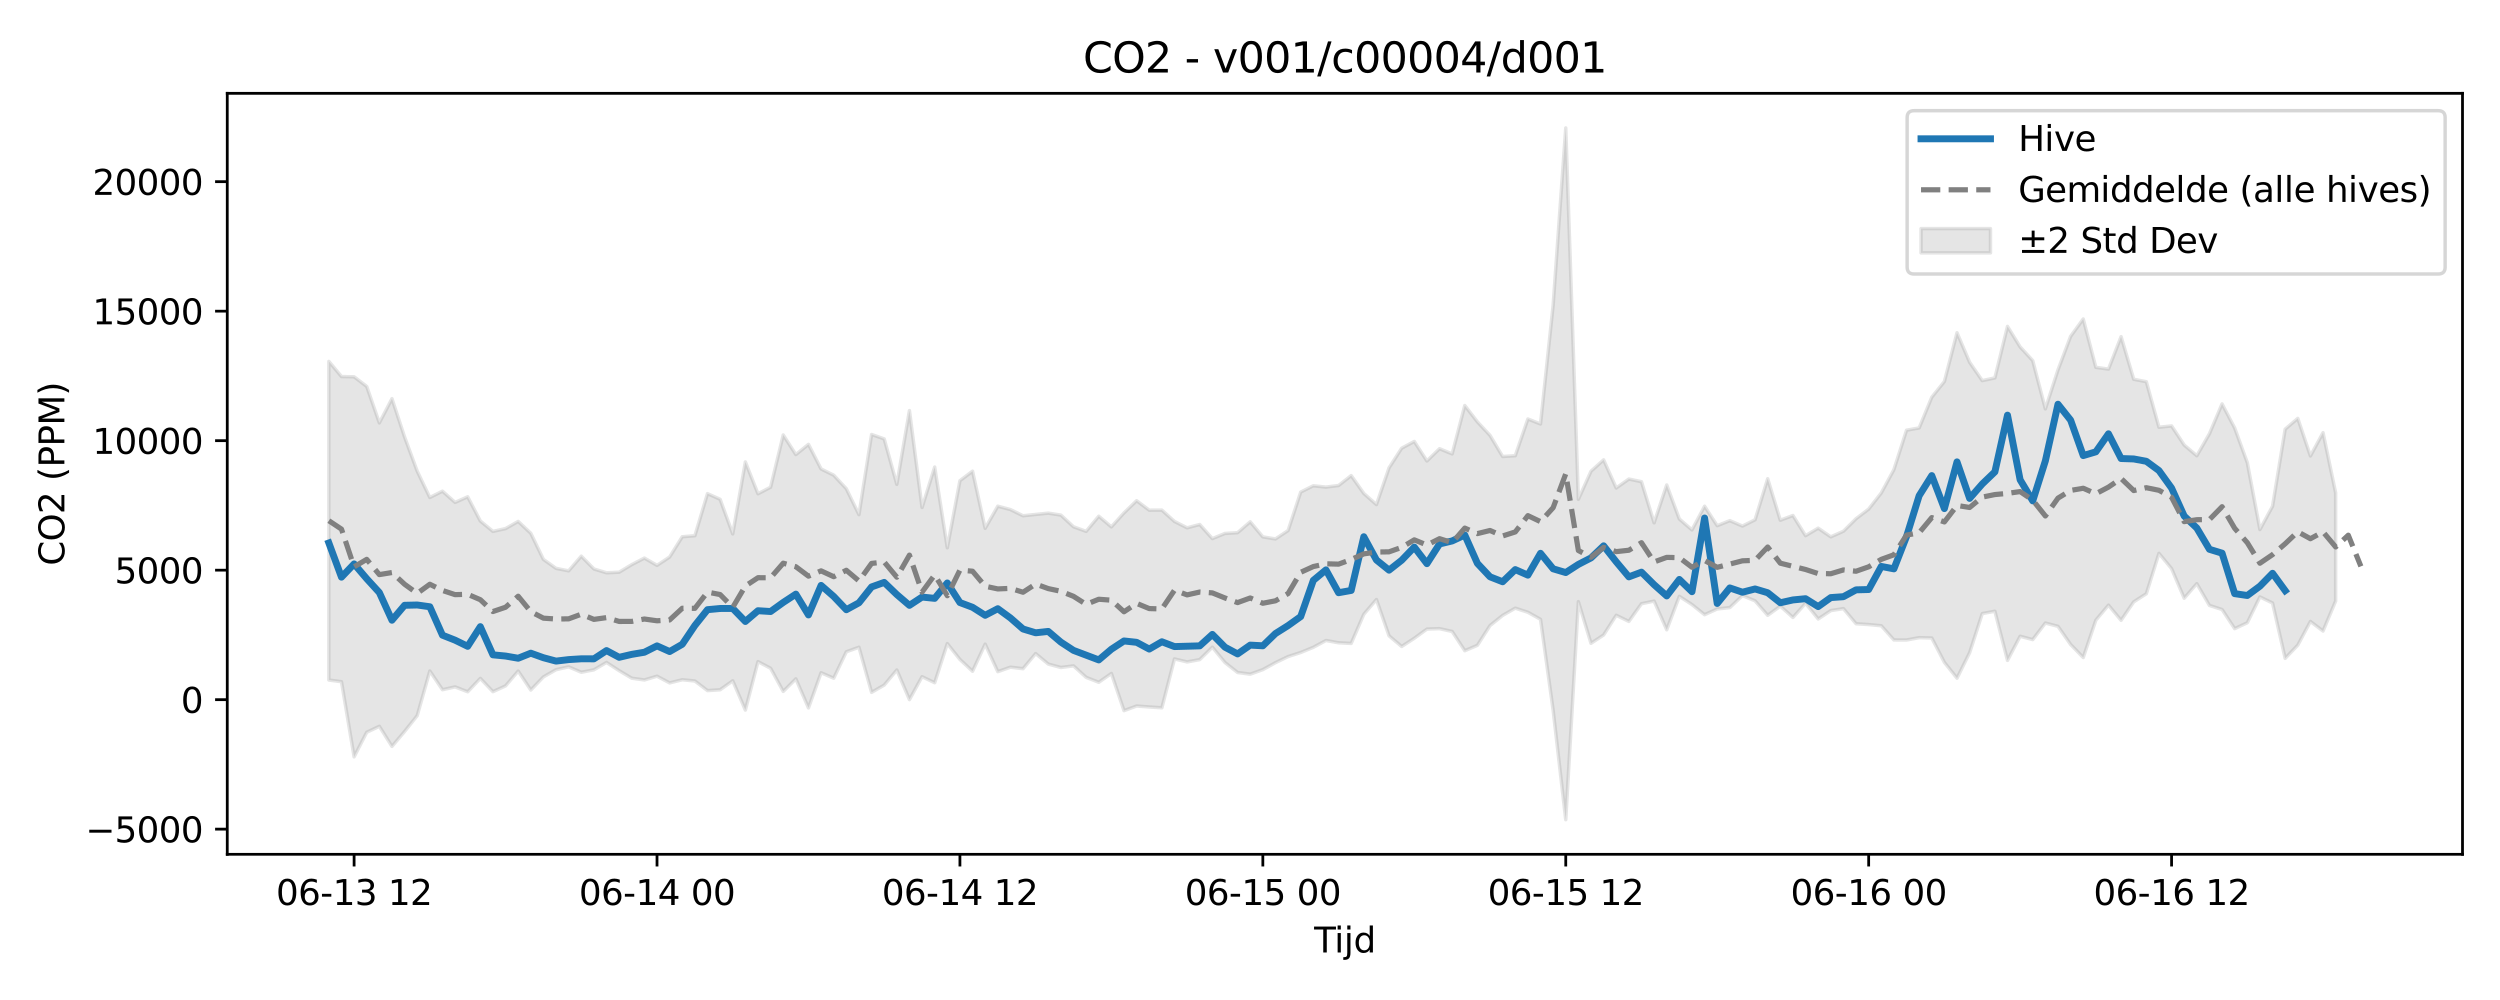 <?xml version="1.0" encoding="utf-8" standalone="no"?>
<!DOCTYPE svg PUBLIC "-//W3C//DTD SVG 1.1//EN"
  "http://www.w3.org/Graphics/SVG/1.1/DTD/svg11.dtd">
<svg xmlns:xlink="http://www.w3.org/1999/xlink" width="720pt" height="288pt" viewBox="0 0 720 288" xmlns="http://www.w3.org/2000/svg" version="1.1">
 <defs>
  <style type="text/css">*{stroke-linejoin: round; stroke-linecap: butt}</style>
 </defs>
 <g id="figure_1">
  <g id="patch_1">
   <path d="M 0 288 
L 720 288 
L 720 0 
L 0 0 
z
" style="fill: #ffffff"/>
  </g>
  <g id="axes_1">
   <g id="patch_2">
    <path d="M 65.45 246.04 
L 709.2 246.04 
L 709.2 26.88 
L 65.45 26.88 
z
" style="fill: #ffffff"/>
   </g>
   <g id="FillBetweenPolyCollection_1">
    <defs>
     <path id="mc072b620e5" d="M 94.711 -183.919 
L 94.711 -92.146 
L 98.346 -91.667 
L 101.981 -70.025 
L 105.616 -77.105 
L 109.251 -78.826 
L 112.886 -73.033 
L 116.521 -77.326 
L 120.156 -81.9 
L 123.791 -94.753 
L 127.426 -89.359 
L 131.061 -90.175 
L 134.696 -88.765 
L 138.331 -92.623 
L 141.966 -88.799 
L 145.601 -90.46 
L 149.236 -94.729 
L 152.871 -89.267 
L 156.506 -93.043 
L 160.141 -95.125 
L 163.775 -95.951 
L 167.41 -94.386 
L 171.045 -95.094 
L 174.68 -97.216 
L 178.315 -94.846 
L 181.95 -92.675 
L 185.585 -92.169 
L 189.22 -93.253 
L 192.855 -91.318 
L 196.49 -92.23 
L 200.125 -91.872 
L 203.76 -89.106 
L 207.395 -89.343 
L 211.03 -91.931 
L 214.665 -83.498 
L 218.3 -97.453 
L 221.935 -95.531 
L 225.57 -88.867 
L 229.205 -92.489 
L 232.84 -84.114 
L 236.474 -94.251 
L 240.109 -92.673 
L 243.744 -100.279 
L 247.379 -101.599 
L 251.014 -88.6 
L 254.649 -90.69 
L 258.284 -95.039 
L 261.919 -86.505 
L 265.554 -93.111 
L 269.189 -91.373 
L 272.824 -102.642 
L 276.459 -98.077 
L 280.094 -94.677 
L 283.729 -102.485 
L 287.364 -94.556 
L 290.999 -95.847 
L 294.634 -95.41 
L 298.269 -99.769 
L 301.904 -96.746 
L 305.539 -95.76 
L 309.174 -96.229 
L 312.808 -92.921 
L 316.443 -91.501 
L 320.078 -94.04 
L 323.713 -83.333 
L 327.348 -84.666 
L 330.983 -84.392 
L 334.618 -84.155 
L 338.253 -98.231 
L 341.888 -97.361 
L 345.523 -98.034 
L 349.158 -101.612 
L 352.793 -97.188 
L 356.428 -94.32 
L 360.063 -93.838 
L 363.698 -95.147 
L 367.333 -97.151 
L 370.968 -98.906 
L 374.603 -100.079 
L 378.238 -101.571 
L 381.873 -103.537 
L 385.508 -102.876 
L 389.142 -102.69 
L 392.777 -111.082 
L 396.412 -115.342 
L 400.047 -104.881 
L 403.682 -101.808 
L 407.317 -104.176 
L 410.952 -106.823 
L 414.587 -106.947 
L 418.222 -106.138 
L 421.857 -100.593 
L 425.492 -102.142 
L 429.127 -107.837 
L 432.762 -110.757 
L 436.397 -112.848 
L 440.032 -111.665 
L 443.667 -109.635 
L 447.302 -83.462 
L 450.937 -51.922 
L 454.572 -114.728 
L 458.207 -102.727 
L 461.842 -105.119 
L 465.476 -110.8 
L 469.111 -109.027 
L 472.746 -114.128 
L 476.381 -114.89 
L 480.016 -106.621 
L 483.651 -116.256 
L 487.286 -113.887 
L 490.921 -110.962 
L 494.556 -112.621 
L 498.191 -113.01 
L 501.826 -116.474 
L 505.461 -114.95 
L 509.096 -110.785 
L 512.731 -113.436 
L 516.366 -110.164 
L 520.001 -114.25 
L 523.636 -109.734 
L 527.271 -112.144 
L 530.906 -112.714 
L 534.541 -108.359 
L 538.176 -108.127 
L 541.81 -107.779 
L 545.445 -103.692 
L 549.08 -103.679 
L 552.715 -104.349 
L 556.35 -104.258 
L 559.985 -97.239 
L 563.62 -92.678 
L 567.255 -100.042 
L 570.89 -111.285 
L 574.525 -111.964 
L 578.16 -97.81 
L 581.795 -104.757 
L 585.43 -103.792 
L 589.065 -108.566 
L 592.7 -107.614 
L 596.335 -102.397 
L 599.97 -98.628 
L 603.605 -109.397 
L 607.24 -113.721 
L 610.875 -109.35 
L 614.51 -114.662 
L 618.144 -117.004 
L 621.779 -128.64 
L 625.414 -124.228 
L 629.049 -115.707 
L 632.684 -119.904 
L 636.319 -113.635 
L 639.954 -112.463 
L 643.589 -106.946 
L 647.224 -108.648 
L 650.859 -116.092 
L 654.494 -114.327 
L 658.129 -98.391 
L 661.764 -102.199 
L 665.399 -109.024 
L 669.034 -106.263 
L 672.669 -114.899 
L 672.669 -146.052 
L 672.669 -146.052 
L 669.034 -163.387 
L 665.399 -156.678 
L 661.764 -167.501 
L 658.129 -164.401 
L 654.494 -142.211 
L 650.859 -135.491 
L 647.224 -154.757 
L 643.589 -164.732 
L 639.954 -171.676 
L 636.319 -163.089 
L 632.684 -156.741 
L 629.049 -159.83 
L 625.414 -165.336 
L 621.779 -164.953 
L 618.144 -178.072 
L 614.51 -178.773 
L 610.875 -191.04 
L 607.24 -181.701 
L 603.605 -182.203 
L 599.97 -196.134 
L 596.335 -191.124 
L 592.7 -181.463 
L 589.065 -170.238 
L 585.43 -184.132 
L 581.795 -188.093 
L 578.16 -193.996 
L 574.525 -179.17 
L 570.89 -178.381 
L 567.255 -183.655 
L 563.62 -192.173 
L 559.985 -178.124 
L 556.35 -173.602 
L 552.715 -164.756 
L 549.08 -164.106 
L 545.445 -152.756 
L 541.81 -146.032 
L 538.176 -141.385 
L 534.541 -138.612 
L 530.906 -135.009 
L 527.271 -133.388 
L 523.636 -135.889 
L 520.001 -133.726 
L 516.366 -139.544 
L 512.731 -138.172 
L 509.096 -150.125 
L 505.461 -138.306 
L 501.826 -136.493 
L 498.191 -138.059 
L 494.556 -136.603 
L 490.921 -142.207 
L 487.286 -135.382 
L 483.651 -138.537 
L 480.016 -148.33 
L 476.381 -137.431 
L 472.746 -149.275 
L 469.111 -150.034 
L 465.476 -147.462 
L 461.842 -155.562 
L 458.207 -152.287 
L 454.572 -144.189 
L 450.937 -251.158 
L 447.302 -200.111 
L 443.667 -165.897 
L 440.032 -167.327 
L 436.397 -156.754 
L 432.762 -156.527 
L 429.127 -162.604 
L 425.492 -166.506 
L 421.857 -171.218 
L 418.222 -157.275 
L 414.587 -158.775 
L 410.952 -155.239 
L 407.317 -160.866 
L 403.682 -158.917 
L 400.047 -153.259 
L 396.412 -142.679 
L 392.777 -145.888 
L 389.142 -151.028 
L 385.508 -148.176 
L 381.873 -147.72 
L 378.238 -148.097 
L 374.603 -146.282 
L 370.968 -135.204 
L 367.333 -132.785 
L 363.698 -133.38 
L 360.063 -137.726 
L 356.428 -134.586 
L 352.793 -134.373 
L 349.158 -132.884 
L 345.523 -136.946 
L 341.888 -135.988 
L 338.253 -137.823 
L 334.618 -141.093 
L 330.983 -141.068 
L 327.348 -143.794 
L 323.713 -140.287 
L 320.078 -136.258 
L 316.443 -139.332 
L 312.808 -134.972 
L 309.174 -136.283 
L 305.539 -139.653 
L 301.904 -140.22 
L 298.269 -139.842 
L 294.634 -139.461 
L 290.999 -141.251 
L 287.364 -142.219 
L 283.729 -135.845 
L 280.094 -152.302 
L 276.459 -149.556 
L 272.824 -130.228 
L 269.189 -153.494 
L 265.554 -141.839 
L 261.919 -169.746 
L 258.284 -148.506 
L 254.649 -161.596 
L 251.014 -162.873 
L 247.379 -139.775 
L 243.744 -147.24 
L 240.109 -151.15 
L 236.474 -152.936 
L 232.84 -160.024 
L 229.205 -157.084 
L 225.57 -162.736 
L 221.935 -147.691 
L 218.3 -145.794 
L 214.665 -154.967 
L 211.03 -134.237 
L 207.395 -144.201 
L 203.76 -145.837 
L 200.125 -133.715 
L 196.49 -133.42 
L 192.855 -127.591 
L 189.22 -125.173 
L 185.585 -127.277 
L 181.95 -125.395 
L 178.315 -123.208 
L 174.68 -123.035 
L 171.045 -124.143 
L 167.41 -127.826 
L 163.775 -123.599 
L 160.141 -124.314 
L 156.506 -126.894 
L 152.871 -134.415 
L 149.236 -137.834 
L 145.601 -135.767 
L 141.966 -134.962 
L 138.331 -137.955 
L 134.696 -144.923 
L 131.061 -143.313 
L 127.426 -146.543 
L 123.791 -144.717 
L 120.156 -152.308 
L 116.521 -162.146 
L 112.886 -173.185 
L 109.251 -166.202 
L 105.616 -176.705 
L 101.981 -179.485 
L 98.346 -179.556 
L 94.711 -183.919 
z
" style="stroke: #808080; stroke-opacity: 0.2"/>
    </defs>
    <g clip-path="url(#p31de85ce19)">
     <use xlink:href="#mc072b620e5" x="0" y="288" style="fill: #808080; fill-opacity: 0.2; stroke: #808080; stroke-opacity: 0.2"/>
    </g>
   </g>
   <g id="matplotlib.axis_1">
    <g id="xtick_1">
     <g id="line2d_1">
      <defs>
       <path id="m8d63c9d6bc" d="M 0 0 
L 0 3.5 
" style="stroke: #000000; stroke-width: 0.8"/>
      </defs>
      <g>
       <use xlink:href="#m8d63c9d6bc" x="101.981" y="246.04" style="stroke: #000000; stroke-width: 0.8"/>
      </g>
     </g>
     <g id="text_1">
      <!-- 06-13 12 -->
      <g transform="translate(79.501 260.638) scale(0.1 -0.1)">
       <defs>
        <path id="DejaVuSans-30" d="M 2034 4250 
Q 1547 4250 1301 3770 
Q 1056 3291 1056 2328 
Q 1056 1369 1301 889 
Q 1547 409 2034 409 
Q 2525 409 2770 889 
Q 3016 1369 3016 2328 
Q 3016 3291 2770 3770 
Q 2525 4250 2034 4250 
z
M 2034 4750 
Q 2819 4750 3233 4129 
Q 3647 3509 3647 2328 
Q 3647 1150 3233 529 
Q 2819 -91 2034 -91 
Q 1250 -91 836 529 
Q 422 1150 422 2328 
Q 422 3509 836 4129 
Q 1250 4750 2034 4750 
z
" transform="scale(0.016)"/>
        <path id="DejaVuSans-36" d="M 2113 2584 
Q 1688 2584 1439 2293 
Q 1191 2003 1191 1497 
Q 1191 994 1439 701 
Q 1688 409 2113 409 
Q 2538 409 2786 701 
Q 3034 994 3034 1497 
Q 3034 2003 2786 2293 
Q 2538 2584 2113 2584 
z
M 3366 4563 
L 3366 3988 
Q 3128 4100 2886 4159 
Q 2644 4219 2406 4219 
Q 1781 4219 1451 3797 
Q 1122 3375 1075 2522 
Q 1259 2794 1537 2939 
Q 1816 3084 2150 3084 
Q 2853 3084 3261 2657 
Q 3669 2231 3669 1497 
Q 3669 778 3244 343 
Q 2819 -91 2113 -91 
Q 1303 -91 875 529 
Q 447 1150 447 2328 
Q 447 3434 972 4092 
Q 1497 4750 2381 4750 
Q 2619 4750 2861 4703 
Q 3103 4656 3366 4563 
z
" transform="scale(0.016)"/>
        <path id="DejaVuSans-2d" d="M 313 2009 
L 1997 2009 
L 1997 1497 
L 313 1497 
L 313 2009 
z
" transform="scale(0.016)"/>
        <path id="DejaVuSans-31" d="M 794 531 
L 1825 531 
L 1825 4091 
L 703 3866 
L 703 4441 
L 1819 4666 
L 2450 4666 
L 2450 531 
L 3481 531 
L 3481 0 
L 794 0 
L 794 531 
z
" transform="scale(0.016)"/>
        <path id="DejaVuSans-33" d="M 2597 2516 
Q 3050 2419 3304 2112 
Q 3559 1806 3559 1356 
Q 3559 666 3084 287 
Q 2609 -91 1734 -91 
Q 1441 -91 1130 -33 
Q 819 25 488 141 
L 488 750 
Q 750 597 1062 519 
Q 1375 441 1716 441 
Q 2309 441 2620 675 
Q 2931 909 2931 1356 
Q 2931 1769 2642 2001 
Q 2353 2234 1838 2234 
L 1294 2234 
L 1294 2753 
L 1863 2753 
Q 2328 2753 2575 2939 
Q 2822 3125 2822 3475 
Q 2822 3834 2567 4026 
Q 2313 4219 1838 4219 
Q 1578 4219 1281 4162 
Q 984 4106 628 3988 
L 628 4550 
Q 988 4650 1302 4700 
Q 1616 4750 1894 4750 
Q 2613 4750 3031 4423 
Q 3450 4097 3450 3541 
Q 3450 3153 3228 2886 
Q 3006 2619 2597 2516 
z
" transform="scale(0.016)"/>
        <path id="DejaVuSans-20" transform="scale(0.016)"/>
        <path id="DejaVuSans-32" d="M 1228 531 
L 3431 531 
L 3431 0 
L 469 0 
L 469 531 
Q 828 903 1448 1529 
Q 2069 2156 2228 2338 
Q 2531 2678 2651 2914 
Q 2772 3150 2772 3378 
Q 2772 3750 2511 3984 
Q 2250 4219 1831 4219 
Q 1534 4219 1204 4116 
Q 875 4013 500 3803 
L 500 4441 
Q 881 4594 1212 4672 
Q 1544 4750 1819 4750 
Q 2544 4750 2975 4387 
Q 3406 4025 3406 3419 
Q 3406 3131 3298 2873 
Q 3191 2616 2906 2266 
Q 2828 2175 2409 1742 
Q 1991 1309 1228 531 
z
" transform="scale(0.016)"/>
       </defs>
       <use xlink:href="#DejaVuSans-30"/>
       <use xlink:href="#DejaVuSans-36" transform="translate(63.623 0)"/>
       <use xlink:href="#DejaVuSans-2d" transform="translate(127.246 0)"/>
       <use xlink:href="#DejaVuSans-31" transform="translate(163.33 0)"/>
       <use xlink:href="#DejaVuSans-33" transform="translate(226.953 0)"/>
       <use xlink:href="#DejaVuSans-20" transform="translate(290.576 0)"/>
       <use xlink:href="#DejaVuSans-31" transform="translate(322.363 0)"/>
       <use xlink:href="#DejaVuSans-32" transform="translate(385.986 0)"/>
      </g>
     </g>
    </g>
    <g id="xtick_2">
     <g id="line2d_2">
      <g>
       <use xlink:href="#m8d63c9d6bc" x="189.22" y="246.04" style="stroke: #000000; stroke-width: 0.8"/>
      </g>
     </g>
     <g id="text_2">
      <!-- 06-14 00 -->
      <g transform="translate(166.74 260.638) scale(0.1 -0.1)">
       <defs>
        <path id="DejaVuSans-34" d="M 2419 4116 
L 825 1625 
L 2419 1625 
L 2419 4116 
z
M 2253 4666 
L 3047 4666 
L 3047 1625 
L 3713 1625 
L 3713 1100 
L 3047 1100 
L 3047 0 
L 2419 0 
L 2419 1100 
L 313 1100 
L 313 1709 
L 2253 4666 
z
" transform="scale(0.016)"/>
       </defs>
       <use xlink:href="#DejaVuSans-30"/>
       <use xlink:href="#DejaVuSans-36" transform="translate(63.623 0)"/>
       <use xlink:href="#DejaVuSans-2d" transform="translate(127.246 0)"/>
       <use xlink:href="#DejaVuSans-31" transform="translate(163.33 0)"/>
       <use xlink:href="#DejaVuSans-34" transform="translate(226.953 0)"/>
       <use xlink:href="#DejaVuSans-20" transform="translate(290.576 0)"/>
       <use xlink:href="#DejaVuSans-30" transform="translate(322.363 0)"/>
       <use xlink:href="#DejaVuSans-30" transform="translate(385.986 0)"/>
      </g>
     </g>
    </g>
    <g id="xtick_3">
     <g id="line2d_3">
      <g>
       <use xlink:href="#m8d63c9d6bc" x="276.459" y="246.04" style="stroke: #000000; stroke-width: 0.8"/>
      </g>
     </g>
     <g id="text_3">
      <!-- 06-14 12 -->
      <g transform="translate(253.978 260.638) scale(0.1 -0.1)">
       <use xlink:href="#DejaVuSans-30"/>
       <use xlink:href="#DejaVuSans-36" transform="translate(63.623 0)"/>
       <use xlink:href="#DejaVuSans-2d" transform="translate(127.246 0)"/>
       <use xlink:href="#DejaVuSans-31" transform="translate(163.33 0)"/>
       <use xlink:href="#DejaVuSans-34" transform="translate(226.953 0)"/>
       <use xlink:href="#DejaVuSans-20" transform="translate(290.576 0)"/>
       <use xlink:href="#DejaVuSans-31" transform="translate(322.363 0)"/>
       <use xlink:href="#DejaVuSans-32" transform="translate(385.986 0)"/>
      </g>
     </g>
    </g>
    <g id="xtick_4">
     <g id="line2d_4">
      <g>
       <use xlink:href="#m8d63c9d6bc" x="363.698" y="246.04" style="stroke: #000000; stroke-width: 0.8"/>
      </g>
     </g>
     <g id="text_4">
      <!-- 06-15 00 -->
      <g transform="translate(341.217 260.638) scale(0.1 -0.1)">
       <defs>
        <path id="DejaVuSans-35" d="M 691 4666 
L 3169 4666 
L 3169 4134 
L 1269 4134 
L 1269 2991 
Q 1406 3038 1543 3061 
Q 1681 3084 1819 3084 
Q 2600 3084 3056 2656 
Q 3513 2228 3513 1497 
Q 3513 744 3044 326 
Q 2575 -91 1722 -91 
Q 1428 -91 1123 -41 
Q 819 9 494 109 
L 494 744 
Q 775 591 1075 516 
Q 1375 441 1709 441 
Q 2250 441 2565 725 
Q 2881 1009 2881 1497 
Q 2881 1984 2565 2268 
Q 2250 2553 1709 2553 
Q 1456 2553 1204 2497 
Q 953 2441 691 2322 
L 691 4666 
z
" transform="scale(0.016)"/>
       </defs>
       <use xlink:href="#DejaVuSans-30"/>
       <use xlink:href="#DejaVuSans-36" transform="translate(63.623 0)"/>
       <use xlink:href="#DejaVuSans-2d" transform="translate(127.246 0)"/>
       <use xlink:href="#DejaVuSans-31" transform="translate(163.33 0)"/>
       <use xlink:href="#DejaVuSans-35" transform="translate(226.953 0)"/>
       <use xlink:href="#DejaVuSans-20" transform="translate(290.576 0)"/>
       <use xlink:href="#DejaVuSans-30" transform="translate(322.363 0)"/>
       <use xlink:href="#DejaVuSans-30" transform="translate(385.986 0)"/>
      </g>
     </g>
    </g>
    <g id="xtick_5">
     <g id="line2d_5">
      <g>
       <use xlink:href="#m8d63c9d6bc" x="450.937" y="246.04" style="stroke: #000000; stroke-width: 0.8"/>
      </g>
     </g>
     <g id="text_5">
      <!-- 06-15 12 -->
      <g transform="translate(428.456 260.638) scale(0.1 -0.1)">
       <use xlink:href="#DejaVuSans-30"/>
       <use xlink:href="#DejaVuSans-36" transform="translate(63.623 0)"/>
       <use xlink:href="#DejaVuSans-2d" transform="translate(127.246 0)"/>
       <use xlink:href="#DejaVuSans-31" transform="translate(163.33 0)"/>
       <use xlink:href="#DejaVuSans-35" transform="translate(226.953 0)"/>
       <use xlink:href="#DejaVuSans-20" transform="translate(290.576 0)"/>
       <use xlink:href="#DejaVuSans-31" transform="translate(322.363 0)"/>
       <use xlink:href="#DejaVuSans-32" transform="translate(385.986 0)"/>
      </g>
     </g>
    </g>
    <g id="xtick_6">
     <g id="line2d_6">
      <g>
       <use xlink:href="#m8d63c9d6bc" x="538.176" y="246.04" style="stroke: #000000; stroke-width: 0.8"/>
      </g>
     </g>
     <g id="text_6">
      <!-- 06-16 00 -->
      <g transform="translate(515.695 260.638) scale(0.1 -0.1)">
       <use xlink:href="#DejaVuSans-30"/>
       <use xlink:href="#DejaVuSans-36" transform="translate(63.623 0)"/>
       <use xlink:href="#DejaVuSans-2d" transform="translate(127.246 0)"/>
       <use xlink:href="#DejaVuSans-31" transform="translate(163.33 0)"/>
       <use xlink:href="#DejaVuSans-36" transform="translate(226.953 0)"/>
       <use xlink:href="#DejaVuSans-20" transform="translate(290.576 0)"/>
       <use xlink:href="#DejaVuSans-30" transform="translate(322.363 0)"/>
       <use xlink:href="#DejaVuSans-30" transform="translate(385.986 0)"/>
      </g>
     </g>
    </g>
    <g id="xtick_7">
     <g id="line2d_7">
      <g>
       <use xlink:href="#m8d63c9d6bc" x="625.414" y="246.04" style="stroke: #000000; stroke-width: 0.8"/>
      </g>
     </g>
     <g id="text_7">
      <!-- 06-16 12 -->
      <g transform="translate(602.934 260.638) scale(0.1 -0.1)">
       <use xlink:href="#DejaVuSans-30"/>
       <use xlink:href="#DejaVuSans-36" transform="translate(63.623 0)"/>
       <use xlink:href="#DejaVuSans-2d" transform="translate(127.246 0)"/>
       <use xlink:href="#DejaVuSans-31" transform="translate(163.33 0)"/>
       <use xlink:href="#DejaVuSans-36" transform="translate(226.953 0)"/>
       <use xlink:href="#DejaVuSans-20" transform="translate(290.576 0)"/>
       <use xlink:href="#DejaVuSans-31" transform="translate(322.363 0)"/>
       <use xlink:href="#DejaVuSans-32" transform="translate(385.986 0)"/>
      </g>
     </g>
    </g>
    <g id="text_8">
     <!-- Tijd -->
     <g transform="translate(378.475 274.317) scale(0.1 -0.1)">
      <defs>
       <path id="DejaVuSans-54" d="M -19 4666 
L 3928 4666 
L 3928 4134 
L 2272 4134 
L 2272 0 
L 1638 0 
L 1638 4134 
L -19 4134 
L -19 4666 
z
" transform="scale(0.016)"/>
       <path id="DejaVuSans-69" d="M 603 3500 
L 1178 3500 
L 1178 0 
L 603 0 
L 603 3500 
z
M 603 4863 
L 1178 4863 
L 1178 4134 
L 603 4134 
L 603 4863 
z
" transform="scale(0.016)"/>
       <path id="DejaVuSans-6a" d="M 603 3500 
L 1178 3500 
L 1178 -63 
Q 1178 -731 923 -1031 
Q 669 -1331 103 -1331 
L -116 -1331 
L -116 -844 
L 38 -844 
Q 366 -844 484 -692 
Q 603 -541 603 -63 
L 603 3500 
z
M 603 4863 
L 1178 4863 
L 1178 4134 
L 603 4134 
L 603 4863 
z
" transform="scale(0.016)"/>
       <path id="DejaVuSans-64" d="M 2906 2969 
L 2906 4863 
L 3481 4863 
L 3481 0 
L 2906 0 
L 2906 525 
Q 2725 213 2448 61 
Q 2172 -91 1784 -91 
Q 1150 -91 751 415 
Q 353 922 353 1747 
Q 353 2572 751 3078 
Q 1150 3584 1784 3584 
Q 2172 3584 2448 3432 
Q 2725 3281 2906 2969 
z
M 947 1747 
Q 947 1113 1208 752 
Q 1469 391 1925 391 
Q 2381 391 2643 752 
Q 2906 1113 2906 1747 
Q 2906 2381 2643 2742 
Q 2381 3103 1925 3103 
Q 1469 3103 1208 2742 
Q 947 2381 947 1747 
z
" transform="scale(0.016)"/>
      </defs>
      <use xlink:href="#DejaVuSans-54"/>
      <use xlink:href="#DejaVuSans-69" transform="translate(57.959 0)"/>
      <use xlink:href="#DejaVuSans-6a" transform="translate(85.742 0)"/>
      <use xlink:href="#DejaVuSans-64" transform="translate(113.525 0)"/>
     </g>
    </g>
   </g>
   <g id="matplotlib.axis_2">
    <g id="ytick_1">
     <g id="line2d_8">
      <defs>
       <path id="m29aebf6ac1" d="M 0 0 
L -3.5 0 
" style="stroke: #000000; stroke-width: 0.8"/>
      </defs>
      <g>
       <use xlink:href="#m29aebf6ac1" x="65.45" y="238.797" style="stroke: #000000; stroke-width: 0.8"/>
      </g>
     </g>
     <g id="text_9">
      <!-- −5000 -->
      <g transform="translate(24.62 242.596) scale(0.1 -0.1)">
       <defs>
        <path id="DejaVuSans-2212" d="M 678 2272 
L 4684 2272 
L 4684 1741 
L 678 1741 
L 678 2272 
z
" transform="scale(0.016)"/>
       </defs>
       <use xlink:href="#DejaVuSans-2212"/>
       <use xlink:href="#DejaVuSans-35" transform="translate(83.789 0)"/>
       <use xlink:href="#DejaVuSans-30" transform="translate(147.412 0)"/>
       <use xlink:href="#DejaVuSans-30" transform="translate(211.035 0)"/>
       <use xlink:href="#DejaVuSans-30" transform="translate(274.658 0)"/>
      </g>
     </g>
    </g>
    <g id="ytick_2">
     <g id="line2d_9">
      <g>
       <use xlink:href="#m29aebf6ac1" x="65.45" y="201.502" style="stroke: #000000; stroke-width: 0.8"/>
      </g>
     </g>
     <g id="text_10">
      <!-- 0 -->
      <g transform="translate(52.087 205.302) scale(0.1 -0.1)">
       <use xlink:href="#DejaVuSans-30"/>
      </g>
     </g>
    </g>
    <g id="ytick_3">
     <g id="line2d_10">
      <g>
       <use xlink:href="#m29aebf6ac1" x="65.45" y="164.208" style="stroke: #000000; stroke-width: 0.8"/>
      </g>
     </g>
     <g id="text_11">
      <!-- 5000 -->
      <g transform="translate(33 168.007) scale(0.1 -0.1)">
       <use xlink:href="#DejaVuSans-35"/>
       <use xlink:href="#DejaVuSans-30" transform="translate(63.623 0)"/>
       <use xlink:href="#DejaVuSans-30" transform="translate(127.246 0)"/>
       <use xlink:href="#DejaVuSans-30" transform="translate(190.869 0)"/>
      </g>
     </g>
    </g>
    <g id="ytick_4">
     <g id="line2d_11">
      <g>
       <use xlink:href="#m29aebf6ac1" x="65.45" y="126.913" style="stroke: #000000; stroke-width: 0.8"/>
      </g>
     </g>
     <g id="text_12">
      <!-- 10000 -->
      <g transform="translate(26.637 130.712) scale(0.1 -0.1)">
       <use xlink:href="#DejaVuSans-31"/>
       <use xlink:href="#DejaVuSans-30" transform="translate(63.623 0)"/>
       <use xlink:href="#DejaVuSans-30" transform="translate(127.246 0)"/>
       <use xlink:href="#DejaVuSans-30" transform="translate(190.869 0)"/>
       <use xlink:href="#DejaVuSans-30" transform="translate(254.492 0)"/>
      </g>
     </g>
    </g>
    <g id="ytick_5">
     <g id="line2d_12">
      <g>
       <use xlink:href="#m29aebf6ac1" x="65.45" y="89.618" style="stroke: #000000; stroke-width: 0.8"/>
      </g>
     </g>
     <g id="text_13">
      <!-- 15000 -->
      <g transform="translate(26.637 93.417) scale(0.1 -0.1)">
       <use xlink:href="#DejaVuSans-31"/>
       <use xlink:href="#DejaVuSans-35" transform="translate(63.623 0)"/>
       <use xlink:href="#DejaVuSans-30" transform="translate(127.246 0)"/>
       <use xlink:href="#DejaVuSans-30" transform="translate(190.869 0)"/>
       <use xlink:href="#DejaVuSans-30" transform="translate(254.492 0)"/>
      </g>
     </g>
    </g>
    <g id="ytick_6">
     <g id="line2d_13">
      <g>
       <use xlink:href="#m29aebf6ac1" x="65.45" y="52.323" style="stroke: #000000; stroke-width: 0.8"/>
      </g>
     </g>
     <g id="text_14">
      <!-- 20000 -->
      <g transform="translate(26.637 56.123) scale(0.1 -0.1)">
       <use xlink:href="#DejaVuSans-32"/>
       <use xlink:href="#DejaVuSans-30" transform="translate(63.623 0)"/>
       <use xlink:href="#DejaVuSans-30" transform="translate(127.246 0)"/>
       <use xlink:href="#DejaVuSans-30" transform="translate(190.869 0)"/>
       <use xlink:href="#DejaVuSans-30" transform="translate(254.492 0)"/>
      </g>
     </g>
    </g>
    <g id="text_15">
     <!-- CO2 (PPM) -->
     <g transform="translate(18.541 162.903) rotate(-90) scale(0.1 -0.1)">
      <defs>
       <path id="DejaVuSans-43" d="M 4122 4306 
L 4122 3641 
Q 3803 3938 3442 4084 
Q 3081 4231 2675 4231 
Q 1875 4231 1450 3742 
Q 1025 3253 1025 2328 
Q 1025 1406 1450 917 
Q 1875 428 2675 428 
Q 3081 428 3442 575 
Q 3803 722 4122 1019 
L 4122 359 
Q 3791 134 3420 21 
Q 3050 -91 2638 -91 
Q 1578 -91 968 557 
Q 359 1206 359 2328 
Q 359 3453 968 4101 
Q 1578 4750 2638 4750 
Q 3056 4750 3426 4639 
Q 3797 4528 4122 4306 
z
" transform="scale(0.016)"/>
       <path id="DejaVuSans-4f" d="M 2522 4238 
Q 1834 4238 1429 3725 
Q 1025 3213 1025 2328 
Q 1025 1447 1429 934 
Q 1834 422 2522 422 
Q 3209 422 3611 934 
Q 4013 1447 4013 2328 
Q 4013 3213 3611 3725 
Q 3209 4238 2522 4238 
z
M 2522 4750 
Q 3503 4750 4090 4092 
Q 4678 3434 4678 2328 
Q 4678 1225 4090 567 
Q 3503 -91 2522 -91 
Q 1538 -91 948 565 
Q 359 1222 359 2328 
Q 359 3434 948 4092 
Q 1538 4750 2522 4750 
z
" transform="scale(0.016)"/>
       <path id="DejaVuSans-28" d="M 1984 4856 
Q 1566 4138 1362 3434 
Q 1159 2731 1159 2009 
Q 1159 1288 1364 580 
Q 1569 -128 1984 -844 
L 1484 -844 
Q 1016 -109 783 600 
Q 550 1309 550 2009 
Q 550 2706 781 3412 
Q 1013 4119 1484 4856 
L 1984 4856 
z
" transform="scale(0.016)"/>
       <path id="DejaVuSans-50" d="M 1259 4147 
L 1259 2394 
L 2053 2394 
Q 2494 2394 2734 2622 
Q 2975 2850 2975 3272 
Q 2975 3691 2734 3919 
Q 2494 4147 2053 4147 
L 1259 4147 
z
M 628 4666 
L 2053 4666 
Q 2838 4666 3239 4311 
Q 3641 3956 3641 3272 
Q 3641 2581 3239 2228 
Q 2838 1875 2053 1875 
L 1259 1875 
L 1259 0 
L 628 0 
L 628 4666 
z
" transform="scale(0.016)"/>
       <path id="DejaVuSans-4d" d="M 628 4666 
L 1569 4666 
L 2759 1491 
L 3956 4666 
L 4897 4666 
L 4897 0 
L 4281 0 
L 4281 4097 
L 3078 897 
L 2444 897 
L 1241 4097 
L 1241 0 
L 628 0 
L 628 4666 
z
" transform="scale(0.016)"/>
       <path id="DejaVuSans-29" d="M 513 4856 
L 1013 4856 
Q 1481 4119 1714 3412 
Q 1947 2706 1947 2009 
Q 1947 1309 1714 600 
Q 1481 -109 1013 -844 
L 513 -844 
Q 928 -128 1133 580 
Q 1338 1288 1338 2009 
Q 1338 2731 1133 3434 
Q 928 4138 513 4856 
z
" transform="scale(0.016)"/>
      </defs>
      <use xlink:href="#DejaVuSans-43"/>
      <use xlink:href="#DejaVuSans-4f" transform="translate(69.824 0)"/>
      <use xlink:href="#DejaVuSans-32" transform="translate(148.535 0)"/>
      <use xlink:href="#DejaVuSans-20" transform="translate(212.158 0)"/>
      <use xlink:href="#DejaVuSans-28" transform="translate(243.945 0)"/>
      <use xlink:href="#DejaVuSans-50" transform="translate(282.959 0)"/>
      <use xlink:href="#DejaVuSans-50" transform="translate(343.262 0)"/>
      <use xlink:href="#DejaVuSans-4d" transform="translate(403.564 0)"/>
      <use xlink:href="#DejaVuSans-29" transform="translate(489.844 0)"/>
     </g>
    </g>
   </g>
   <g id="line2d_14">
    <path d="M 94.711 156.376 
L 98.346 166.222 
L 101.981 162.41 
L 105.616 166.672 
L 109.251 170.652 
L 112.886 178.621 
L 116.521 174.327 
L 120.156 174.238 
L 123.791 174.745 
L 127.426 182.93 
L 131.061 184.367 
L 134.696 186.14 
L 138.331 180.478 
L 141.966 188.594 
L 145.601 188.939 
L 149.236 189.571 
L 152.871 188.119 
L 156.506 189.424 
L 160.141 190.396 
L 163.775 189.963 
L 167.41 189.735 
L 171.045 189.745 
L 174.68 187.365 
L 178.315 189.305 
L 181.95 188.457 
L 185.585 187.845 
L 189.22 186.013 
L 192.855 187.646 
L 196.49 185.548 
L 200.125 180.14 
L 203.76 175.588 
L 207.395 175.247 
L 211.03 175.237 
L 214.665 178.986 
L 218.3 175.886 
L 221.935 176.117 
L 225.57 173.502 
L 229.205 171.115 
L 232.84 177.097 
L 236.474 168.599 
L 240.109 171.781 
L 243.744 175.6 
L 247.379 173.608 
L 251.014 169.036 
L 254.649 167.733 
L 258.284 171.232 
L 261.919 174.344 
L 265.554 171.953 
L 269.189 172.328 
L 272.824 167.897 
L 276.459 173.536 
L 280.094 174.899 
L 283.729 177.211 
L 287.364 175.307 
L 290.999 177.966 
L 294.634 181.149 
L 298.269 182.243 
L 301.904 181.848 
L 305.539 184.936 
L 309.174 187.313 
L 316.443 190.055 
L 320.078 186.977 
L 323.713 184.593 
L 327.348 184.988 
L 330.983 186.933 
L 334.618 184.827 
L 338.253 186.217 
L 345.523 186.008 
L 349.158 182.713 
L 352.793 186.388 
L 356.428 188.327 
L 360.063 185.794 
L 363.698 185.988 
L 367.333 182.46 
L 370.968 180.167 
L 374.603 177.572 
L 378.238 167.144 
L 381.873 164.128 
L 385.508 170.702 
L 389.142 170.046 
L 392.777 154.583 
L 396.412 161.276 
L 400.047 164.208 
L 403.682 161.351 
L 407.317 157.569 
L 410.952 162.331 
L 414.587 156.662 
L 418.222 155.789 
L 421.857 154.088 
L 425.492 162.256 
L 429.127 166.122 
L 432.762 167.547 
L 436.397 164.044 
L 440.032 165.642 
L 443.667 159.354 
L 447.302 163.817 
L 450.937 164.896 
L 454.572 162.552 
L 458.207 160.675 
L 461.842 157.199 
L 465.476 161.801 
L 469.111 166.137 
L 472.746 164.782 
L 476.381 168.392 
L 480.016 171.624 
L 483.651 166.881 
L 487.286 170.406 
L 490.921 149.193 
L 494.556 173.796 
L 498.191 169.325 
L 501.826 170.555 
L 505.461 169.62 
L 509.096 170.707 
L 512.731 173.591 
L 516.366 172.781 
L 520.001 172.427 
L 523.636 174.698 
L 527.271 172.104 
L 530.906 171.846 
L 534.541 169.877 
L 538.176 169.78 
L 541.81 163.134 
L 545.445 163.827 
L 549.08 154.516 
L 552.715 142.761 
L 556.35 136.975 
L 559.985 146.473 
L 563.62 133.024 
L 567.255 143.539 
L 570.89 139.384 
L 574.525 135.896 
L 578.16 119.566 
L 581.795 138.178 
L 585.43 144.25 
L 589.065 132.736 
L 592.7 116.423 
L 596.335 120.998 
L 599.97 131.209 
L 603.605 130.125 
L 607.24 124.936 
L 610.875 132.055 
L 614.51 132.176 
L 618.144 132.853 
L 621.779 135.521 
L 625.414 140.568 
L 629.049 148.631 
L 632.684 152.082 
L 636.319 158.201 
L 639.954 159.312 
L 643.589 170.968 
L 647.224 171.503 
L 650.859 168.82 
L 654.494 165.113 
L 658.129 170.104 
L 658.129 170.104 
" clip-path="url(#p31de85ce19)" style="fill: none; stroke: #1f77b4; stroke-width: 2; stroke-linecap: square"/>
   </g>
   <g id="line2d_15">
    <path d="M 94.711 149.968 
L 98.346 152.389 
L 101.981 163.245 
L 105.616 161.095 
L 109.251 165.486 
L 112.886 164.891 
L 116.521 168.264 
L 120.156 170.896 
L 123.791 168.265 
L 127.426 170.049 
L 131.061 171.256 
L 134.696 171.156 
L 138.331 172.711 
L 141.966 176.119 
L 145.601 174.886 
L 149.236 171.718 
L 152.871 176.159 
L 156.506 178.032 
L 160.141 178.28 
L 163.775 178.225 
L 167.41 176.894 
L 171.045 178.382 
L 174.68 177.874 
L 178.315 178.973 
L 181.95 178.965 
L 185.585 178.277 
L 189.22 178.787 
L 192.855 178.546 
L 196.49 175.175 
L 200.125 175.206 
L 203.76 170.528 
L 207.395 171.228 
L 211.03 174.916 
L 214.665 168.767 
L 218.3 166.377 
L 221.935 166.389 
L 225.57 162.198 
L 229.205 163.214 
L 232.84 165.931 
L 236.474 164.407 
L 240.109 166.088 
L 243.744 164.24 
L 247.379 167.313 
L 251.014 162.263 
L 254.649 161.857 
L 258.284 166.227 
L 261.919 159.875 
L 265.554 170.525 
L 269.189 165.566 
L 272.824 171.565 
L 276.459 164.183 
L 280.094 164.511 
L 283.729 168.835 
L 287.364 169.612 
L 290.999 169.451 
L 294.634 170.564 
L 298.269 168.195 
L 301.904 169.517 
L 305.539 170.293 
L 309.174 171.744 
L 312.808 174.053 
L 316.443 172.584 
L 320.078 172.851 
L 323.713 176.19 
L 327.348 173.77 
L 330.983 175.27 
L 334.618 175.376 
L 338.253 169.973 
L 341.888 171.325 
L 345.523 170.51 
L 349.158 170.752 
L 352.793 172.22 
L 356.428 173.547 
L 360.063 172.218 
L 363.698 173.737 
L 367.333 173.032 
L 370.968 170.945 
L 374.603 164.82 
L 378.238 163.166 
L 381.873 162.372 
L 385.508 162.474 
L 389.142 161.141 
L 392.777 159.515 
L 396.412 158.989 
L 400.047 158.93 
L 403.682 157.638 
L 407.317 155.479 
L 410.952 156.969 
L 414.587 155.139 
L 418.222 156.294 
L 421.857 152.095 
L 425.492 153.676 
L 429.127 152.78 
L 432.762 154.358 
L 436.397 153.199 
L 440.032 148.504 
L 443.667 150.234 
L 447.302 146.213 
L 450.937 136.46 
L 454.572 158.541 
L 458.207 160.493 
L 461.842 157.659 
L 465.476 158.869 
L 469.111 158.47 
L 472.746 156.298 
L 476.381 161.839 
L 480.016 160.524 
L 483.651 160.603 
L 487.286 163.365 
L 490.921 161.416 
L 494.556 163.388 
L 501.826 161.516 
L 505.461 161.372 
L 509.096 157.545 
L 512.731 162.196 
L 520.001 164.012 
L 523.636 165.188 
L 527.271 165.234 
L 530.906 164.139 
L 534.541 164.515 
L 538.176 163.244 
L 541.81 161.094 
L 545.445 159.776 
L 549.08 154.107 
L 552.715 153.448 
L 556.35 149.07 
L 559.985 150.318 
L 563.62 145.574 
L 567.255 146.151 
L 570.89 143.167 
L 574.525 142.433 
L 578.16 142.097 
L 581.795 141.575 
L 585.43 144.038 
L 589.065 148.598 
L 592.7 143.461 
L 596.335 141.24 
L 599.97 140.619 
L 603.605 142.2 
L 607.24 140.289 
L 610.875 137.805 
L 614.51 141.282 
L 618.144 140.462 
L 621.779 141.203 
L 625.414 143.218 
L 629.049 150.231 
L 632.684 149.677 
L 636.319 149.638 
L 639.954 145.93 
L 643.589 152.161 
L 647.224 156.298 
L 650.859 162.208 
L 654.494 159.731 
L 658.129 156.604 
L 661.764 153.15 
L 665.399 155.149 
L 669.034 153.175 
L 672.669 157.525 
L 676.304 154.138 
L 679.939 163.115 
L 679.939 163.115 
" clip-path="url(#p31de85ce19)" style="fill: none; stroke-dasharray: 5.55,2.4; stroke-dashoffset: 0; stroke: #808080; stroke-width: 1.5"/>
   </g>
   <g id="patch_3">
    <path d="M 65.45 246.04 
L 65.45 26.88 
" style="fill: none; stroke: #000000; stroke-width: 0.8; stroke-linejoin: miter; stroke-linecap: square"/>
   </g>
   <g id="patch_4">
    <path d="M 709.2 246.04 
L 709.2 26.88 
" style="fill: none; stroke: #000000; stroke-width: 0.8; stroke-linejoin: miter; stroke-linecap: square"/>
   </g>
   <g id="patch_5">
    <path d="M 65.45 246.04 
L 709.2 246.04 
" style="fill: none; stroke: #000000; stroke-width: 0.8; stroke-linejoin: miter; stroke-linecap: square"/>
   </g>
   <g id="patch_6">
    <path d="M 65.45 26.88 
L 709.2 26.88 
" style="fill: none; stroke: #000000; stroke-width: 0.8; stroke-linejoin: miter; stroke-linecap: square"/>
   </g>
   <g id="text_16">
    <!-- CO2 - v001/c00004/d001 -->
    <g transform="translate(311.922 20.88) scale(0.12 -0.12)">
     <defs>
      <path id="DejaVuSans-76" d="M 191 3500 
L 800 3500 
L 1894 563 
L 2988 3500 
L 3597 3500 
L 2284 0 
L 1503 0 
L 191 3500 
z
" transform="scale(0.016)"/>
      <path id="DejaVuSans-2f" d="M 1625 4666 
L 2156 4666 
L 531 -594 
L 0 -594 
L 1625 4666 
z
" transform="scale(0.016)"/>
      <path id="DejaVuSans-63" d="M 3122 3366 
L 3122 2828 
Q 2878 2963 2633 3030 
Q 2388 3097 2138 3097 
Q 1578 3097 1268 2742 
Q 959 2388 959 1747 
Q 959 1106 1268 751 
Q 1578 397 2138 397 
Q 2388 397 2633 464 
Q 2878 531 3122 666 
L 3122 134 
Q 2881 22 2623 -34 
Q 2366 -91 2075 -91 
Q 1284 -91 818 406 
Q 353 903 353 1747 
Q 353 2603 823 3093 
Q 1294 3584 2113 3584 
Q 2378 3584 2631 3529 
Q 2884 3475 3122 3366 
z
" transform="scale(0.016)"/>
     </defs>
     <use xlink:href="#DejaVuSans-43"/>
     <use xlink:href="#DejaVuSans-4f" transform="translate(69.824 0)"/>
     <use xlink:href="#DejaVuSans-32" transform="translate(148.535 0)"/>
     <use xlink:href="#DejaVuSans-20" transform="translate(212.158 0)"/>
     <use xlink:href="#DejaVuSans-2d" transform="translate(243.945 0)"/>
     <use xlink:href="#DejaVuSans-20" transform="translate(280.029 0)"/>
     <use xlink:href="#DejaVuSans-76" transform="translate(311.816 0)"/>
     <use xlink:href="#DejaVuSans-30" transform="translate(370.996 0)"/>
     <use xlink:href="#DejaVuSans-30" transform="translate(434.619 0)"/>
     <use xlink:href="#DejaVuSans-31" transform="translate(498.242 0)"/>
     <use xlink:href="#DejaVuSans-2f" transform="translate(561.865 0)"/>
     <use xlink:href="#DejaVuSans-63" transform="translate(595.557 0)"/>
     <use xlink:href="#DejaVuSans-30" transform="translate(650.537 0)"/>
     <use xlink:href="#DejaVuSans-30" transform="translate(714.16 0)"/>
     <use xlink:href="#DejaVuSans-30" transform="translate(777.783 0)"/>
     <use xlink:href="#DejaVuSans-30" transform="translate(841.406 0)"/>
     <use xlink:href="#DejaVuSans-34" transform="translate(905.029 0)"/>
     <use xlink:href="#DejaVuSans-2f" transform="translate(968.652 0)"/>
     <use xlink:href="#DejaVuSans-64" transform="translate(1002.344 0)"/>
     <use xlink:href="#DejaVuSans-30" transform="translate(1065.82 0)"/>
     <use xlink:href="#DejaVuSans-30" transform="translate(1129.443 0)"/>
     <use xlink:href="#DejaVuSans-31" transform="translate(1193.066 0)"/>
    </g>
   </g>
   <g id="legend_1">
    <g id="patch_7">
     <path d="M 551.256 78.914 
L 702.2 78.914 
Q 704.2 78.914 704.2 76.914 
L 704.2 33.88 
Q 704.2 31.88 702.2 31.88 
L 551.256 31.88 
Q 549.256 31.88 549.256 33.88 
L 549.256 76.914 
Q 549.256 78.914 551.256 78.914 
z
" style="fill: #ffffff; opacity: 0.8; stroke: #cccccc; stroke-linejoin: miter"/>
    </g>
    <g id="line2d_16">
     <path d="M 553.256 39.978 
L 563.256 39.978 
L 573.256 39.978 
" style="fill: none; stroke: #1f77b4; stroke-width: 2; stroke-linecap: square"/>
    </g>
    <g id="text_17">
     <!-- Hive -->
     <g transform="translate(581.256 43.478) scale(0.1 -0.1)">
      <defs>
       <path id="DejaVuSans-48" d="M 628 4666 
L 1259 4666 
L 1259 2753 
L 3553 2753 
L 3553 4666 
L 4184 4666 
L 4184 0 
L 3553 0 
L 3553 2222 
L 1259 2222 
L 1259 0 
L 628 0 
L 628 4666 
z
" transform="scale(0.016)"/>
       <path id="DejaVuSans-65" d="M 3597 1894 
L 3597 1613 
L 953 1613 
Q 991 1019 1311 708 
Q 1631 397 2203 397 
Q 2534 397 2845 478 
Q 3156 559 3463 722 
L 3463 178 
Q 3153 47 2828 -22 
Q 2503 -91 2169 -91 
Q 1331 -91 842 396 
Q 353 884 353 1716 
Q 353 2575 817 3079 
Q 1281 3584 2069 3584 
Q 2775 3584 3186 3129 
Q 3597 2675 3597 1894 
z
M 3022 2063 
Q 3016 2534 2758 2815 
Q 2500 3097 2075 3097 
Q 1594 3097 1305 2825 
Q 1016 2553 972 2059 
L 3022 2063 
z
" transform="scale(0.016)"/>
      </defs>
      <use xlink:href="#DejaVuSans-48"/>
      <use xlink:href="#DejaVuSans-69" transform="translate(75.195 0)"/>
      <use xlink:href="#DejaVuSans-76" transform="translate(102.979 0)"/>
      <use xlink:href="#DejaVuSans-65" transform="translate(162.158 0)"/>
     </g>
    </g>
    <g id="line2d_17">
     <path d="M 553.256 54.657 
L 563.256 54.657 
L 573.256 54.657 
" style="fill: none; stroke-dasharray: 5.55,2.4; stroke-dashoffset: 0; stroke: #808080; stroke-width: 1.5"/>
    </g>
    <g id="text_18">
     <!-- Gemiddelde (alle hives) -->
     <g transform="translate(581.256 58.157) scale(0.1 -0.1)">
      <defs>
       <path id="DejaVuSans-47" d="M 3809 666 
L 3809 1919 
L 2778 1919 
L 2778 2438 
L 4434 2438 
L 4434 434 
Q 4069 175 3628 42 
Q 3188 -91 2688 -91 
Q 1594 -91 976 548 
Q 359 1188 359 2328 
Q 359 3472 976 4111 
Q 1594 4750 2688 4750 
Q 3144 4750 3555 4637 
Q 3966 4525 4313 4306 
L 4313 3634 
Q 3963 3931 3569 4081 
Q 3175 4231 2741 4231 
Q 1884 4231 1454 3753 
Q 1025 3275 1025 2328 
Q 1025 1384 1454 906 
Q 1884 428 2741 428 
Q 3075 428 3337 486 
Q 3600 544 3809 666 
z
" transform="scale(0.016)"/>
       <path id="DejaVuSans-6d" d="M 3328 2828 
Q 3544 3216 3844 3400 
Q 4144 3584 4550 3584 
Q 5097 3584 5394 3201 
Q 5691 2819 5691 2113 
L 5691 0 
L 5113 0 
L 5113 2094 
Q 5113 2597 4934 2840 
Q 4756 3084 4391 3084 
Q 3944 3084 3684 2787 
Q 3425 2491 3425 1978 
L 3425 0 
L 2847 0 
L 2847 2094 
Q 2847 2600 2669 2842 
Q 2491 3084 2119 3084 
Q 1678 3084 1418 2786 
Q 1159 2488 1159 1978 
L 1159 0 
L 581 0 
L 581 3500 
L 1159 3500 
L 1159 2956 
Q 1356 3278 1631 3431 
Q 1906 3584 2284 3584 
Q 2666 3584 2933 3390 
Q 3200 3197 3328 2828 
z
" transform="scale(0.016)"/>
       <path id="DejaVuSans-6c" d="M 603 4863 
L 1178 4863 
L 1178 0 
L 603 0 
L 603 4863 
z
" transform="scale(0.016)"/>
       <path id="DejaVuSans-61" d="M 2194 1759 
Q 1497 1759 1228 1600 
Q 959 1441 959 1056 
Q 959 750 1161 570 
Q 1363 391 1709 391 
Q 2188 391 2477 730 
Q 2766 1069 2766 1631 
L 2766 1759 
L 2194 1759 
z
M 3341 1997 
L 3341 0 
L 2766 0 
L 2766 531 
Q 2569 213 2275 61 
Q 1981 -91 1556 -91 
Q 1019 -91 701 211 
Q 384 513 384 1019 
Q 384 1609 779 1909 
Q 1175 2209 1959 2209 
L 2766 2209 
L 2766 2266 
Q 2766 2663 2505 2880 
Q 2244 3097 1772 3097 
Q 1472 3097 1187 3025 
Q 903 2953 641 2809 
L 641 3341 
Q 956 3463 1253 3523 
Q 1550 3584 1831 3584 
Q 2591 3584 2966 3190 
Q 3341 2797 3341 1997 
z
" transform="scale(0.016)"/>
       <path id="DejaVuSans-68" d="M 3513 2113 
L 3513 0 
L 2938 0 
L 2938 2094 
Q 2938 2591 2744 2837 
Q 2550 3084 2163 3084 
Q 1697 3084 1428 2787 
Q 1159 2491 1159 1978 
L 1159 0 
L 581 0 
L 581 4863 
L 1159 4863 
L 1159 2956 
Q 1366 3272 1645 3428 
Q 1925 3584 2291 3584 
Q 2894 3584 3203 3211 
Q 3513 2838 3513 2113 
z
" transform="scale(0.016)"/>
       <path id="DejaVuSans-73" d="M 2834 3397 
L 2834 2853 
Q 2591 2978 2328 3040 
Q 2066 3103 1784 3103 
Q 1356 3103 1142 2972 
Q 928 2841 928 2578 
Q 928 2378 1081 2264 
Q 1234 2150 1697 2047 
L 1894 2003 
Q 2506 1872 2764 1633 
Q 3022 1394 3022 966 
Q 3022 478 2636 193 
Q 2250 -91 1575 -91 
Q 1294 -91 989 -36 
Q 684 19 347 128 
L 347 722 
Q 666 556 975 473 
Q 1284 391 1588 391 
Q 1994 391 2212 530 
Q 2431 669 2431 922 
Q 2431 1156 2273 1281 
Q 2116 1406 1581 1522 
L 1381 1569 
Q 847 1681 609 1914 
Q 372 2147 372 2553 
Q 372 3047 722 3315 
Q 1072 3584 1716 3584 
Q 2034 3584 2315 3537 
Q 2597 3491 2834 3397 
z
" transform="scale(0.016)"/>
      </defs>
      <use xlink:href="#DejaVuSans-47"/>
      <use xlink:href="#DejaVuSans-65" transform="translate(77.49 0)"/>
      <use xlink:href="#DejaVuSans-6d" transform="translate(139.014 0)"/>
      <use xlink:href="#DejaVuSans-69" transform="translate(236.426 0)"/>
      <use xlink:href="#DejaVuSans-64" transform="translate(264.209 0)"/>
      <use xlink:href="#DejaVuSans-64" transform="translate(327.686 0)"/>
      <use xlink:href="#DejaVuSans-65" transform="translate(391.162 0)"/>
      <use xlink:href="#DejaVuSans-6c" transform="translate(452.686 0)"/>
      <use xlink:href="#DejaVuSans-64" transform="translate(480.469 0)"/>
      <use xlink:href="#DejaVuSans-65" transform="translate(543.945 0)"/>
      <use xlink:href="#DejaVuSans-20" transform="translate(605.469 0)"/>
      <use xlink:href="#DejaVuSans-28" transform="translate(637.256 0)"/>
      <use xlink:href="#DejaVuSans-61" transform="translate(676.27 0)"/>
      <use xlink:href="#DejaVuSans-6c" transform="translate(737.549 0)"/>
      <use xlink:href="#DejaVuSans-6c" transform="translate(765.332 0)"/>
      <use xlink:href="#DejaVuSans-65" transform="translate(793.115 0)"/>
      <use xlink:href="#DejaVuSans-20" transform="translate(854.639 0)"/>
      <use xlink:href="#DejaVuSans-68" transform="translate(886.426 0)"/>
      <use xlink:href="#DejaVuSans-69" transform="translate(949.805 0)"/>
      <use xlink:href="#DejaVuSans-76" transform="translate(977.588 0)"/>
      <use xlink:href="#DejaVuSans-65" transform="translate(1036.768 0)"/>
      <use xlink:href="#DejaVuSans-73" transform="translate(1098.291 0)"/>
      <use xlink:href="#DejaVuSans-29" transform="translate(1150.391 0)"/>
     </g>
    </g>
    <g id="patch_8">
     <path d="M 553.256 72.835 
L 573.256 72.835 
L 573.256 65.835 
L 553.256 65.835 
z
" style="fill: #808080; fill-opacity: 0.2; stroke: #808080; stroke-opacity: 0.2; stroke-linejoin: miter"/>
    </g>
    <g id="text_19">
     <!-- ±2 Std Dev -->
     <g transform="translate(581.256 72.835) scale(0.1 -0.1)">
      <defs>
       <path id="DejaVuSans-b1" d="M 2944 4013 
L 2944 2803 
L 4684 2803 
L 4684 2272 
L 2944 2272 
L 2944 1063 
L 2419 1063 
L 2419 2272 
L 678 2272 
L 678 2803 
L 2419 2803 
L 2419 4013 
L 2944 4013 
z
M 678 531 
L 4684 531 
L 4684 0 
L 678 0 
L 678 531 
z
" transform="scale(0.016)"/>
       <path id="DejaVuSans-53" d="M 3425 4513 
L 3425 3897 
Q 3066 4069 2747 4153 
Q 2428 4238 2131 4238 
Q 1616 4238 1336 4038 
Q 1056 3838 1056 3469 
Q 1056 3159 1242 3001 
Q 1428 2844 1947 2747 
L 2328 2669 
Q 3034 2534 3370 2195 
Q 3706 1856 3706 1288 
Q 3706 609 3251 259 
Q 2797 -91 1919 -91 
Q 1588 -91 1214 -16 
Q 841 59 441 206 
L 441 856 
Q 825 641 1194 531 
Q 1563 422 1919 422 
Q 2459 422 2753 634 
Q 3047 847 3047 1241 
Q 3047 1584 2836 1778 
Q 2625 1972 2144 2069 
L 1759 2144 
Q 1053 2284 737 2584 
Q 422 2884 422 3419 
Q 422 4038 858 4394 
Q 1294 4750 2059 4750 
Q 2388 4750 2728 4690 
Q 3069 4631 3425 4513 
z
" transform="scale(0.016)"/>
       <path id="DejaVuSans-74" d="M 1172 4494 
L 1172 3500 
L 2356 3500 
L 2356 3053 
L 1172 3053 
L 1172 1153 
Q 1172 725 1289 603 
Q 1406 481 1766 481 
L 2356 481 
L 2356 0 
L 1766 0 
Q 1100 0 847 248 
Q 594 497 594 1153 
L 594 3053 
L 172 3053 
L 172 3500 
L 594 3500 
L 594 4494 
L 1172 4494 
z
" transform="scale(0.016)"/>
       <path id="DejaVuSans-44" d="M 1259 4147 
L 1259 519 
L 2022 519 
Q 2988 519 3436 956 
Q 3884 1394 3884 2338 
Q 3884 3275 3436 3711 
Q 2988 4147 2022 4147 
L 1259 4147 
z
M 628 4666 
L 1925 4666 
Q 3281 4666 3915 4102 
Q 4550 3538 4550 2338 
Q 4550 1131 3912 565 
Q 3275 0 1925 0 
L 628 0 
L 628 4666 
z
" transform="scale(0.016)"/>
      </defs>
      <use xlink:href="#DejaVuSans-b1"/>
      <use xlink:href="#DejaVuSans-32" transform="translate(83.789 0)"/>
      <use xlink:href="#DejaVuSans-20" transform="translate(147.412 0)"/>
      <use xlink:href="#DejaVuSans-53" transform="translate(179.199 0)"/>
      <use xlink:href="#DejaVuSans-74" transform="translate(242.676 0)"/>
      <use xlink:href="#DejaVuSans-64" transform="translate(281.885 0)"/>
      <use xlink:href="#DejaVuSans-20" transform="translate(345.361 0)"/>
      <use xlink:href="#DejaVuSans-44" transform="translate(377.148 0)"/>
      <use xlink:href="#DejaVuSans-65" transform="translate(454.15 0)"/>
      <use xlink:href="#DejaVuSans-76" transform="translate(515.674 0)"/>
     </g>
    </g>
   </g>
  </g>
 </g>
 <defs>
  <clipPath id="p31de85ce19">
   <rect x="65.45" y="26.88" width="643.75" height="219.16"/>
  </clipPath>
 </defs>
</svg>
